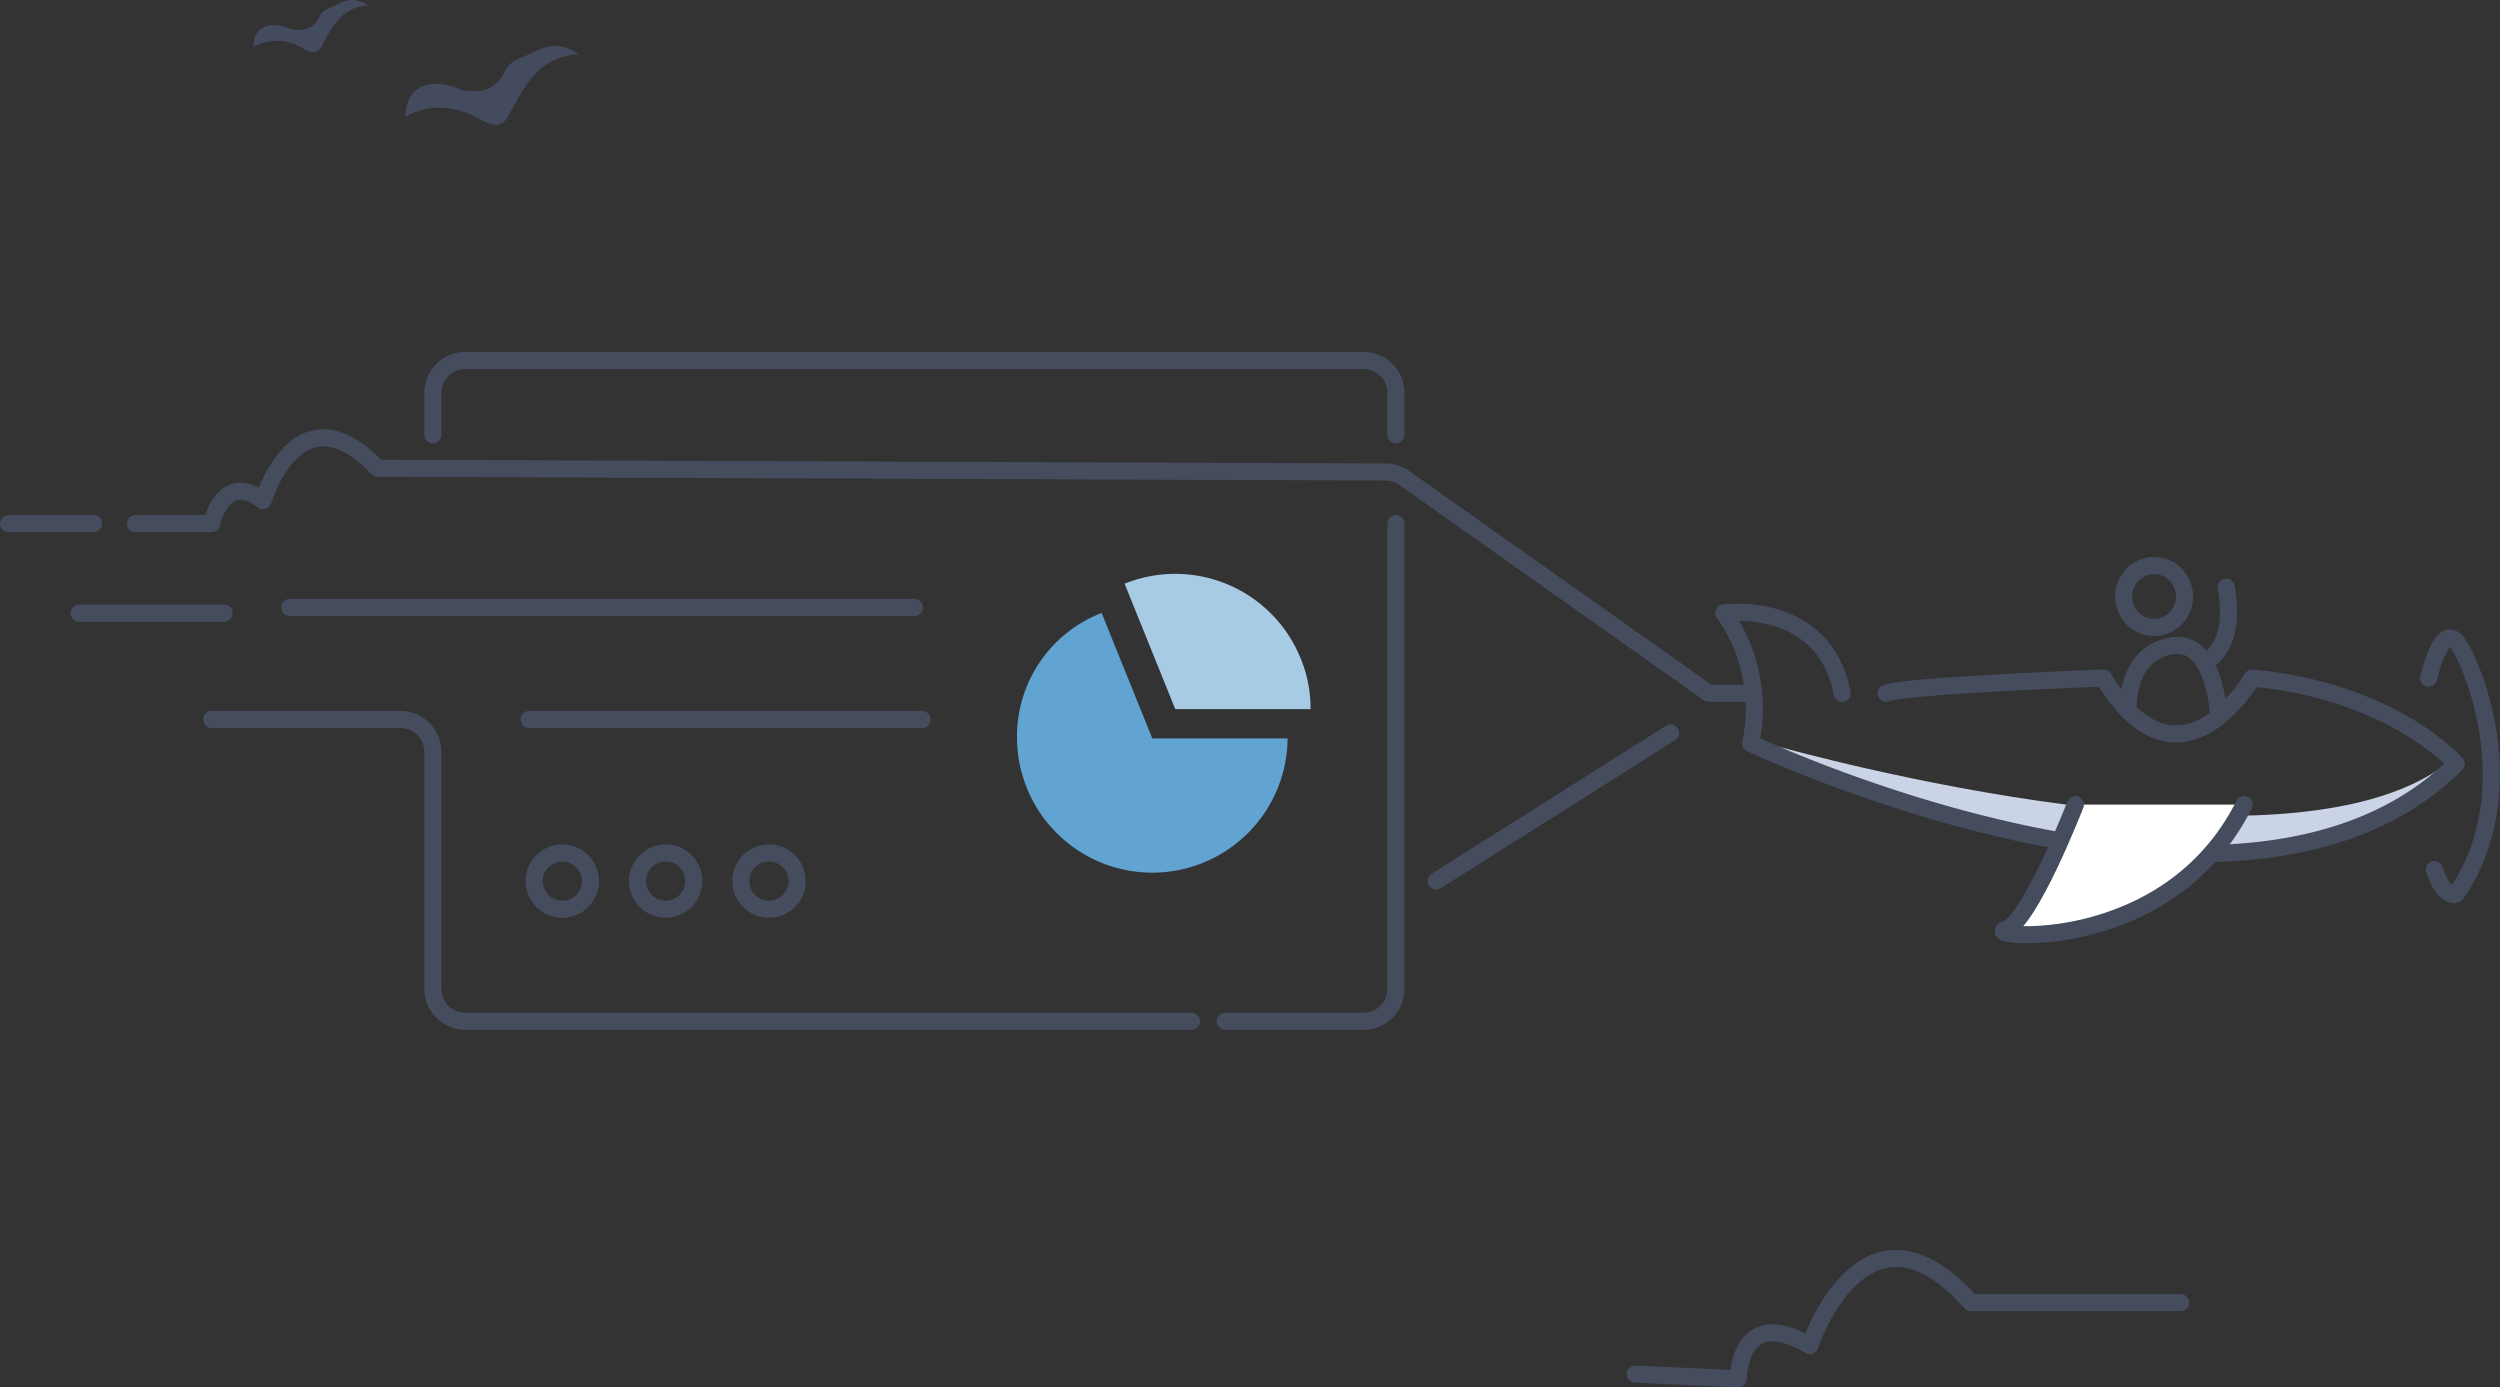 <svg xmlns="http://www.w3.org/2000/svg" width="292.45" height="162.299" viewBox="0 0 292.45 162.299"><rect x="0" y="0" width="292.45" height="162.299" fill="#333333" stroke="none"/><defs><style>.a{fill:#454b5e;}.b{fill:none;}.b,.g{stroke:#454c5e;stroke-linecap:round;stroke-linejoin:round;stroke-width:2px;}.c{fill:#a8cbe5;}.d{fill:#61a3d1;}.e{fill:#53a1d9;}.f{fill:#cbd4e7;}.g{fill:#fff;}</style></defs><g transform="translate(-88.5 -132.494)"><path class="a" d="M173,141.656c1.837-.922,3.668-1.91,6.123-.147-4.949.291-6.43,4.019-8.335,7.395-.657,1.163-1.875.944-2.937.335-2.931-1.682-5.919-2.124-9.01-.429.069-3.505,2.808-4.8,6.6-3.13l-.025-.011c2.281.455,4.113,0,5.18-2.334C171.036,142.376,172.07,142.037,173,141.656Z" transform="translate(-22.933 -2.659)"/><path class="a" d="M141.662,133.237c1.216-.61,2.429-1.264,4.054-.1-3.276.193-4.257,2.661-5.518,4.9-.435.77-1.242.625-1.944.222a5.732,5.732,0,0,0-5.966-.284c.046-2.32,1.859-3.18,4.372-2.071l-.017-.007c1.511.3,2.724,0,3.429-1.545C140.362,133.713,141.046,133.489,141.662,133.237Z" transform="translate(-14.151)"/><path class="b" d="M163.667,204.2v-4.906a3.794,3.794,0,0,1,3.794-3.794H272.534a3.794,3.794,0,0,1,3.794,3.794V204.2" transform="translate(-24.529 -20.838)"/><path class="b" d="M125,258.25h22.084a3.8,3.8,0,0,1,3.795,3.794V289.76a3.794,3.794,0,0,0,3.794,3.794h84.94" transform="translate(-11.741 -41.591)"/><path class="b" d="M302.167,282.227h16.172a3.794,3.794,0,0,0,3.794-3.794V224" transform="translate(-70.334 -30.263)"/><line class="b" x1="9.928" transform="translate(89.5 193.737)"/><line class="b" x2="16.955" transform="translate(97.754 204.222)"/><line class="b" x2="73.062" transform="translate(122.406 203.553)"/><line class="b" x2="45.957" transform="translate(150.404 216.659)"/><g transform="translate(220.058 199.619)"><g transform="translate(0 0)"><path class="c" d="M290.5,248.622l-5.929-14.676a15.828,15.828,0,0,1,20.6,8.747,15.281,15.281,0,0,1,1.153,5.929Z" transform="translate(-284.574 -232.79)"/></g></g><g transform="translate(207.469 204.199)"><path class="d" d="M281.592,254.308h15.829a15.829,15.829,0,0,1-31.657,0,15.485,15.485,0,0,1,9.9-14.676Z" transform="translate(-265.764 -239.632)"/></g><circle class="b" cx="3.292" cy="3.292" r="3.292" transform="translate(150.988 232.271)"/><circle class="b" cx="3.292" cy="3.292" r="3.292" transform="translate(163.077 232.271)"/><circle class="b" cx="3.292" cy="3.292" r="3.292" transform="translate(175.166 232.271)"/><path class="e" d="M282.5,263" transform="translate(-63.83 -43.162)"/><path class="b" d="M373.833,365.98l12.047.558s0-8.812,8.366-3.9c0,0,6.358-19.074,18.851-5.02h24.54" transform="translate(-94.036 -72.744)"/><line class="b" y1="17.325" x2="27.44" transform="translate(256.484 218.238)"/><path class="f" d="M476.065,264.48S456.6,288.492,395.25,262C395.25,262,456.544,279.953,476.065,264.48Z" transform="translate(-101.119 -42.831)"/><path class="b" d="M111.667,219.045h8.923s1.339-6.246,6.023-2.677c0,0,4.016-13.608,13.385-3.793l117.932.442a3.8,3.8,0,0,1,2.177.7L295.717,238.9h4.908" transform="translate(-7.331 -25.308)"/><ellipse class="b" cx="3.563" cy="3.622" rx="3.563" ry="3.622" transform="translate(336.921 198.65)"/><path class="b" d="M470.561,253.657v.007c-2.684,2.135-6.5,3.413-10.595-.743,0,0-.428-6.485,4.926-7.543S470.561,253.657,470.561,253.657Z" transform="translate(-122.52 -37.306)"/><path class="b" d="M447.2,251.75a18.265,18.265,0,0,0,3.929-4.551c16.5,1.559,23.866,10.039,23.866,10.039-24.984,24.984-82.542-2.4-82.542-2.4a19.469,19.469,0,0,0-3.126-15.253s11.692-1.613,13.834,9.4" transform="translate(-99.161 -35.392)"/><path class="b" d="M417.67,252.787C419.678,251.89,443.1,251,443.1,251a20.608,20.608,0,0,0,2.878,3.808" transform="translate(-108.534 -39.193)"/><path class="g" d="M466.317,273.125c-8.952,17.819-30.787,15.477-27.942,14.64s8.2-14.64,8.2-14.64" transform="translate(-115.298 -46.51)"/><path class="b" d="M473.283,243.9s3.868-1.325,2.571-8.771" transform="translate(-126.927 -33.943)"/><path class="b" d="M512.5,248.68s1.446-6.367,3.233-4.271,8.252,17.489,0,29.536c0,0-1.392.665-2.563-2.846" transform="translate(-139.897 -36.873)"/></g></svg>